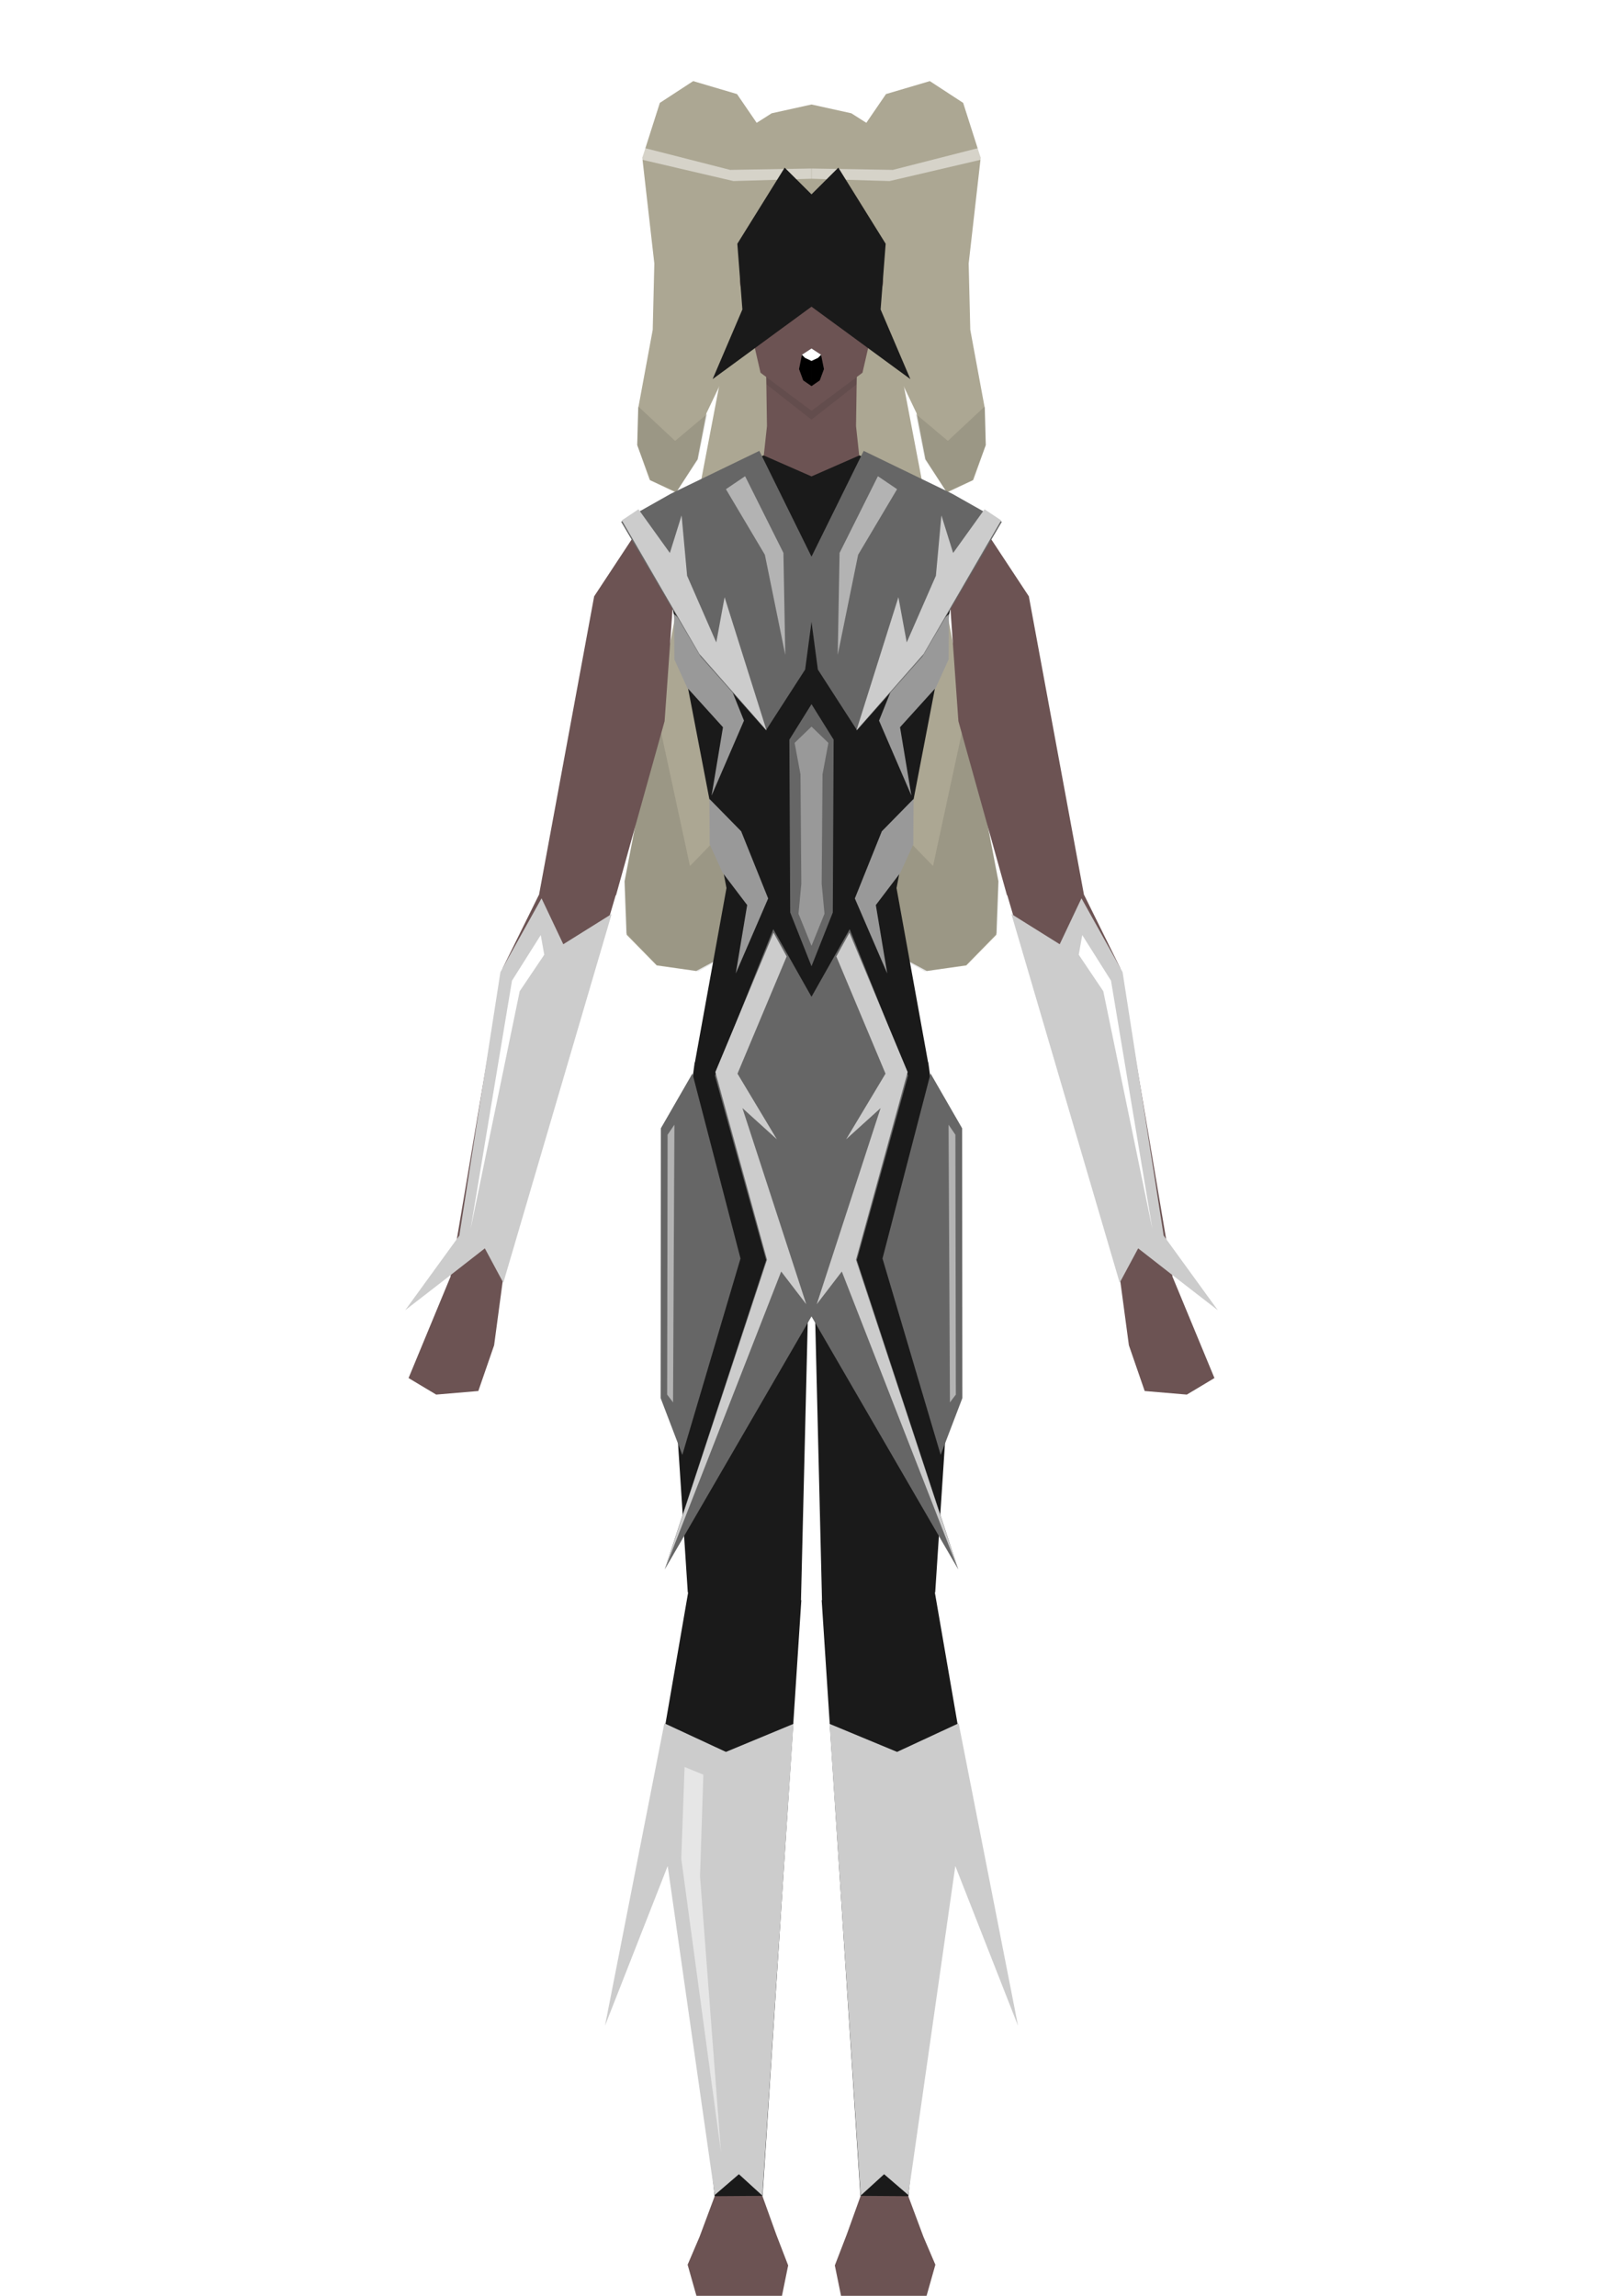<?xml version="1.0" encoding="UTF-8" standalone="no"?>
<!-- Created with Inkscape (http://www.inkscape.org/) -->

<svg
   width="210mm"
   height="297mm"
   viewBox="0 0 210 297"
   version="1.1"
   id="svg1"
   sodipodi:docname="Liezer.svg"
   inkscape:version="1.3.2 (091e20e, 2023-11-25)"
   xmlns:inkscape="http://www.inkscape.org/namespaces/inkscape"
   xmlns:sodipodi="http://sodipodi.sourceforge.net/DTD/sodipodi-0.dtd"
   xmlns="http://www.w3.org/2000/svg"
   xmlns:svg="http://www.w3.org/2000/svg">
  <sodipodi:namedview
     id="namedview1"
     pagecolor="#505050"
     bordercolor="#eeeeee"
     borderopacity="1"
     inkscape:showpageshadow="0"
     inkscape:pageopacity="0"
     inkscape:pagecheckerboard="0"
     inkscape:deskcolor="#505050"
     inkscape:document-units="mm"
     inkscape:zoom="0.70951775"
     inkscape:cx="251.57933"
     inkscape:cy="637.05242"
     inkscape:window-width="1512"
     inkscape:window-height="837"
     inkscape:window-x="0"
     inkscape:window-y="38"
     inkscape:window-maximized="0"
     inkscape:current-layer="g1"
     showguides="true" />
  <defs
     id="defs1">
    <inkscape:path-effect
       effect="mirror_symmetry"
       start_point="105,0"
       end_point="105,297"
       center_point="105,148.5"
       id="path-effect1"
       is_visible="true"
       lpeversion="1.2"
       lpesatellites=""
       mode="vertical"
       discard_orig_path="false"
       fuse_paths="false"
       oposite_fuse="true"
       split_items="false"
       split_open="false"
       link_styles="false" />
    <filter
       inkscape:collect="always"
       style="color-interpolation-filters:sRGB"
       id="filter14"
       x="-0.081"
       y="-0.33"
       width="1.162"
       height="1.66">
      <feGaussianBlur
         inkscape:collect="always"
         stdDeviation="1.523"
         id="feGaussianBlur14" />
    </filter>
    <filter
       inkscape:collect="always"
       style="color-interpolation-filters:sRGB"
       id="filter17"
       x="-0.028"
       y="-0.291"
       width="1.057"
       height="1.582">
      <feGaussianBlur
         inkscape:collect="always"
         stdDeviation="0.519"
         id="feGaussianBlur17" />
    </filter>
    <filter
       inkscape:collect="always"
       style="color-interpolation-filters:sRGB"
       id="filter42"
       x="-0.104"
       y="-0.151"
       width="1.208"
       height="1.303">
      <feGaussianBlur
         inkscape:collect="always"
         stdDeviation="2.097"
         id="feGaussianBlur42" />
    </filter>
    <filter
       inkscape:collect="always"
       style="color-interpolation-filters:sRGB"
       id="filter18"
       x="-0.224"
       y="-0.215"
       width="1.449"
       height="1.43">
      <feGaussianBlur
         inkscape:collect="always"
         stdDeviation="2.071"
         id="feGaussianBlur18" />
    </filter>
    <filter
       inkscape:collect="always"
       style="color-interpolation-filters:sRGB"
       id="filter19"
       x="-0.128"
       y="-0.133"
       width="1.256"
       height="1.267">
      <feGaussianBlur
         inkscape:collect="always"
         stdDeviation="1.995"
         id="feGaussianBlur19" />
    </filter>
    <filter
       inkscape:collect="always"
       style="color-interpolation-filters:sRGB"
       id="filter21"
       x="-0.082"
       y="-0.055"
       width="1.164"
       height="1.111">
      <feGaussianBlur
         inkscape:collect="always"
         stdDeviation="1.15"
         id="feGaussianBlur21" />
    </filter>
    <filter
       inkscape:collect="always"
       style="color-interpolation-filters:sRGB"
       id="filter22"
       x="-0.037"
       y="-0.086"
       width="1.074"
       height="1.171">
      <feGaussianBlur
         inkscape:collect="always"
         stdDeviation="1.358"
         id="feGaussianBlur22" />
    </filter>
  </defs>
  <g
     inkscape:label="Layer 1"
     inkscape:groupmode="layer"
     id="layer1">
    <g
       id="g1"
       inkscape:path-effect="#path-effect1"
       inkscape:label="g1">
      <g
         id="g20"
         inkscape:label="BHair">
        <path
           style="fill:#aca793;fill-opacity:1;stroke-width:1;-inkscape-stroke:none"
           d="m 94.89,24.59 -0.868,20.251 -13.2,69.16 0.264,6.94 3.89,3.959 5.103,0.711 9.665,-5.196 L 105,108.919 V 14 Z m 20.22,0 0.868,20.251 13.2,69.16 -0.264,6.94 -3.89,3.959 -5.103,0.711 -9.665,-5.196 L 105,108.919 V 14 Z"
           id="path12"
           inkscape:original-d="m 94.889914,24.590374 -0.867897,20.250897 -13.200268,69.159909 0.264404,6.94004 3.889724,3.95893 5.10256,0.71141 9.664756,-5.19638 L 105,108.91883 V 14.000345 Z"
           sodipodi:nodetypes="cccccccccc" />
        <path
           style="fill:#000000;fill-opacity:0.1;stroke-width:1;-inkscape-stroke:none;filter:url(#filter42)"
           d="m 85.036,92.408 4.238,19.626 15.928,-16.419 -0.273,12.445 -5.142,12.256 -9.437,5.352 -5.39,-0.851 -3.971,-4.113 -0.208,-6.652 z m 39.928,0 -4.238,19.626 -15.928,-16.419 0.273,12.445 5.142,12.256 9.437,5.352 5.39,-0.851 3.971,-4.113 0.207,-6.652 z"
           id="path42"
           inkscape:original-d="m 85.0361,92.408284 4.237964,19.625556 15.927666,-16.418905 -0.27254,12.445215 -5.141688,12.25639 -9.436848,5.35172 -5.389835,-0.85103 -3.971457,-4.11329 -0.207505,-6.65194 z"
           sodipodi:nodetypes="cccccccccc" />
      </g>
      <g
         id="g10"
         inkscape:label="Neck">
        <path
           style="fill:#6c5353;stroke-width:0.953;-inkscape-stroke:none"
           d="m 99.132,47.973 0.105,7.147 -0.429,3.98 L 105,65.501 V 40.612 Z m 11.735,0 -0.105,7.147 0.429,3.98 L 105,65.501 V 40.612 Z"
           id="path2"
           inkscape:original-d="m 99.132472,47.972666 0.105189,7.147281 -0.429115,3.979974 L 105,65.50112 V 40.611571 Z"
           sodipodi:nodetypes="cccccc" />
      </g>
      <g
         id="g9"
         inkscape:label="Head">
        <path
           style="fill:#1a1a1a;fill-opacity:0.1;stroke-width:1;-inkscape-stroke:none"
           d="M 99.17,49.723 105,54.293 v -8.016 l -5.968,-0.334 z m 11.66,0 L 105,54.293 v -8.016 l 5.968,-0.334 z"
           id="path11"
           inkscape:original-d="M 99.17014,49.722898 105,54.293138 v -8.015873 l -5.967686,-0.33396 z"
           sodipodi:nodetypes="ccccc" />
        <path
           style="fill:#6c5353;stroke-width:0.953;-inkscape-stroke:none"
           d="M 105,14.874 96.69,20.918 95.637,36.183 98.404,48.219 105,53.147 Z m 0,0 8.31,6.044 1.053,15.265 -2.767,12.036 L 105,53.147 Z"
           id="path1"
           inkscape:original-d="M 105,14.874476 96.690187,20.918385 95.63712,36.183119 98.403954,48.218845 105,53.146618 Z"
           sodipodi:nodetypes="cccccc" />
        <path
           style="fill:#000000;fill-opacity:1;stroke-width:1.08;-inkscape-stroke:none"
           d="m 103.758,45.925 -0.37,1.823 0.544,1.465 1.067,0.736 2.4e-4,-4.854 z m 2.483,0 0.37,1.823 -0.544,1.465 -1.067,0.736 -2.4e-4,-4.854 z"
           id="path15"
           inkscape:original-d="m 103.75849,45.924792 -0.36958,1.822647 0.54392,1.465033 1.06717,0.736415 2.4e-4,-4.853875 z"
           sodipodi:nodetypes="cccccc" />
        <path
           style="fill:#ffffff;fill-opacity:1;stroke-width:1;-inkscape-stroke:none"
           d="m 103.758,45.894 0.401,0.405 L 105,46.693 v -1.611 z m 2.484,0 -0.401,0.405 L 105,46.693 v -1.611 z"
           id="path16"
           inkscape:original-d="m 103.75796,45.894183 0.40073,0.405163 L 105,46.693013 v -1.610548 z"
           sodipodi:nodetypes="ccccc" />
      </g>
      <g
         id="g11"
         inkscape:label="Body"
         style="display:inline">
        <path
           style="fill:#1a1a1a;stroke-width:0.953;-inkscape-stroke:none"
           d="m 105,61.63 -6.201,-2.718 -13.997,6.218 -2.282,8.36 4.465,4.942 7.015,36.453 -4.094,22.598 6.081,9.241 L 105,150.968 Z m 2.6e-4,0 6.201,-2.718 13.997,6.218 2.282,8.36 -4.465,4.942 -7.015,36.453 4.094,22.598 -6.081,9.241 L 105,150.968 Z"
           id="path3"
           inkscape:original-d="m 104.99987,61.630184 -6.201202,-2.718166 -13.996584,6.217934 -2.282114,8.359585 4.465486,4.941827 7.015261,36.452756 -4.09424,22.59844 6.0808,9.24146 L 105,150.96796 Z"
           sodipodi:nodetypes="cccccccccc" />
      </g>
      <g
         id="g14"
         inkscape:label="Forelegs">
        <path
           style="fill:#1a1a1a;stroke-width:0.953;-inkscape-stroke:none"
           d="m 89.888,137.414 -3.627,26.858 2.732,41.732 6.753,3.912 7.894,-2.894 L 105,151.019 99.696,141.436 Z m 30.223,0 3.627,26.858 -2.732,41.732 -6.753,3.912 -7.894,-2.894 L 105,151.019 l 5.304,-9.584 z"
           id="path6"
           inkscape:original-d="m 89.888375,137.41416 -3.627316,26.85843 2.731954,41.73217 6.752637,3.91182 7.89415,-2.89354 L 105,151.0192 99.696387,141.43562 Z"
           sodipodi:nodetypes="cccccccc" />
      </g>
      <g
         id="g15"
         inkscape:label="Legs">
        <path
           style="fill:#1a1a1a;stroke-width:0.953;-inkscape-stroke:none"
           d="m 89.031,206.056 -2.979,17.248 6.421,60.842 3.038,1.103 3.156,-1.196 5.015,-77.032 -7.382,-3.685 z m 31.938,0 2.979,17.248 -6.421,60.842 -3.038,1.103 -3.156,-1.196 -5.015,-77.032 7.382,-3.685 z"
           id="path7"
           inkscape:original-d="m 89.031079,206.05569 -2.978794,17.24776 6.421394,60.84195 3.037557,1.1033 3.155872,-1.19591 5.014842,-77.03196 -7.381918,-3.68521 z"
           sodipodi:nodetypes="cccccccc" />
      </g>
      <g
         id="g16"
         inkscape:label="Hands"
         inkscape:transform-center-x="-34.992336"
         inkscape:transform-center-y="64.917372">
        <path
           style="fill:#6c5353;stroke-width:0.851;-inkscape-stroke:none"
           d="m 58.284,165.18 -5.42,13.093 3.573,2.14 5.453,-0.463 2.045,-5.921 1.134,-8.471 -3.443,-1.415 z m 93.433,0 5.42,13.093 -3.573,2.14 -5.453,-0.463 -2.045,-5.921 -1.134,-8.471 3.443,-1.415 z"
           id="path8"
           inkscape:original-d="m 58.283726,165.18013 -5.420458,13.09338 3.573386,2.1405 5.453374,-0.46336 2.044518,-5.92118 1.13354,-8.47108 -3.443185,-1.41519 z"
           sodipodi:nodetypes="cccccccc"
           inkscape:transform-center-x="101.70681"
           inkscape:transform-center-y="53.30096" />
      </g>
      <g
         id="g12"
         inkscape:label="Forearms"
         inkscape:transform-center-x="-34.992336"
         inkscape:transform-center-y="-26.543091">
        <path
           style="fill:#6c5353;stroke-width:0.851;-inkscape-stroke:none"
           d="m 87.049,78.41 -1.056,14.883 -6.284,22.52 -5.334,1.661 -4.655,-1.586 7.158,-38.742 7.923,-12.017 z m 35.902,0 1.056,14.883 6.284,22.52 5.334,1.661 4.655,-1.586 -7.158,-38.742 -7.923,-12.017 z"
           id="path4"
           inkscape:original-d="m 87.048762,78.409749 -1.055551,14.88337 -6.283739,22.519581 -5.334171,1.6615 -4.654852,-1.58607 7.158072,-38.742463 7.922866,-12.016742 z"
           sodipodi:nodetypes="cccccccc" />
      </g>
      <g
         id="g13"
         inkscape:label="Arms"
         inkscape:transform-center-x="-34.992336"
         inkscape:transform-center-y="28.357102">
        <path
           style="fill:#6c5353;stroke-width:0.851;-inkscape-stroke:none"
           d="m 69.696,115.83 -4.665,9.434 -6.745,39.911 3.016,1.304 3.765,-0.938 14.593,-49.711 -4.65,-2.491 z m 70.607,0 4.665,9.434 6.745,39.911 -3.016,1.304 -3.765,-0.938 -14.593,-49.711 4.65,-2.491 z"
           id="path5"
           inkscape:original-d="m 69.696336,115.82992 -4.664563,9.43402 -6.744594,39.91105 3.015508,1.30422 3.764773,-0.93828 14.59259,-49.71101 -4.650197,-2.4912 z"
           sodipodi:nodetypes="cccccccc"
           inkscape:transform-center-x="71.682996"
           inkscape:transform-center-y="20.93132" />
      </g>
      <g
         id="g17"
         inkscape:label="Feet">
        <path
           style="fill:#6c5353;stroke-width:0.953;-inkscape-stroke:none"
           d="m 92.473,284.114 -1.958,5.254 -1.543,3.609 1.155,4.084 11.038,0.002 0.815,-3.996 -1.536,-3.984 -1.803,-5.013 z m 25.054,0 1.958,5.254 1.543,3.609 -1.155,4.084 -11.038,0.002 -0.815,-3.996 1.536,-3.984 1.803,-5.013 z"
           id="path9"
           inkscape:original-d="m 92.472921,284.11411 -1.957979,5.25358 -1.543351,3.60946 1.15467,4.08391 11.038449,0.002 0.8149,-3.99554 -1.53556,-3.98431 -1.803075,-5.01337 z"
           sodipodi:nodetypes="ccccccccc" />
      </g>
      <g
         id="g18"
         inkscape:label="FHair">
        <path
           style="fill:#aca793;fill-opacity:1;stroke-width:1;-inkscape-stroke:none"
           d="m 105,25.517 -6.844,3.301 -2.385,6.718 -0.404,9.622 -3.961,8.305 -1.149,5.952 -2.775,4.299 -3.408,-1.608 -1.626,-4.533 0.136,-4.79 1.871,-10.115 0.209,-8.577 -1.556,-13.673 2.269,-7.109 4.313,-2.815 5.67,1.674 2.547,3.721 L 99.845,14.656 105,13.517 Z m 0,0 6.844,3.301 2.385,6.718 0.404,9.622 3.961,8.305 1.149,5.952 2.775,4.299 3.408,-1.608 1.626,-4.533 -0.136,-4.79 -1.871,-10.115 -0.209,-8.577 1.556,-13.673 -2.269,-7.109 -4.313,-2.815 -5.67,1.674 -2.547,3.721 -1.938,-1.233 L 105,13.517 Z"
           id="path10"
           inkscape:original-d="m 105,25.516506 -6.843681,3.301366 -2.384658,6.717557 -0.40372,9.622288 -3.96103,8.304664 -1.148906,5.951941 -2.774972,4.299195 -3.40803,-1.607713 -1.626437,-4.53345 0.1357,-4.789738 1.871452,-10.114916 0.209036,-8.577248 -1.555563,-13.672868 2.268857,-7.109337 4.313076,-2.814797 5.669539,1.674024 2.546574,3.721402 L 99.84535,14.655552 105,13.517286 Z"
           sodipodi:nodetypes="cccccccccccccccccccc" />
        <path
           style="fill:#ffffff;fill-opacity:0.5;stroke-width:1;-inkscape-stroke:none;filter:url(#filter17)"
           d="m 83.037,20.654 11.862,2.77 10.116,-0.301 V 21.798 L 94.478,21.979 83.399,19.149 Z m 43.925,0 -11.862,2.77 -10.116,-0.301 v -1.325 l 10.538,0.181 11.08,-2.83 z"
           id="path17"
           inkscape:original-d="m 83.037446,20.653984 11.862491,2.769922 10.116233,-0.301078 V 21.798082 L 94.478429,21.978729 83.39874,19.148591 Z" />
        <path
           style="mix-blend-mode:normal;fill:#000000;fill-opacity:0.1;stroke-width:1;-inkscape-stroke:none;filter:url(#filter14)"
           d="m 91.509,53.55 -1.175,5.875 -2.802,4.203 -3.343,-1.491 -1.726,-4.535 0.098,-5.045 4.793,4.48 z m 26.982,0 1.175,5.875 2.802,4.203 3.343,-1.491 1.726,-4.535 -0.098,-5.045 -4.793,4.48 z"
           id="path14"
           inkscape:original-d="m 91.509235,53.549848 -1.174935,5.874668 -2.801763,4.202645 -3.342719,-1.491168 -1.726467,-4.535312 0.09831,-5.045007 4.792728,4.479739 z"
           sodipodi:nodetypes="cccccccc" />
      </g>
      <g
         id="g19"
         inkscape:label="Mask"
         style="fill:#1a1a1a">
        <path
           style="fill:#1a1a1a;fill-opacity:1;stroke-width:1;-inkscape-stroke:none"
           d="m 105,25.141 -3.47,-3.453 -6.127,9.847 0.654,8.501 -3.851,9.01 L 105,39.673 Z m 0,0 3.47,-3.453 6.127,9.847 -0.654,8.501 3.851,9.01 L 105,39.673 Z"
           id="path13"
           inkscape:original-d="m 105,25.140655 -3.46965,-3.453112 -6.126653,9.847267 0.653948,8.50132 -3.851024,9.009944 L 105,39.672826 Z"
           sodipodi:nodetypes="ccccccc" />
      </g>
      <g
         id="g27"
         inkscape:label="LegArmor"
         style="fill:#cccccc;fill-opacity:1">
        <path
           style="fill:#cccccc;fill-opacity:1;stroke-width:1;-inkscape-stroke:none"
           d="m 92.475,283.962 -6.082,-42.565 -8.117,20.68 7.685,-39.14 7.968,3.7 8.736,-3.626 -4.025,61.026 -3.033,-2.767 z m 25.051,0 6.082,-42.565 8.117,20.68 -7.685,-39.14 -7.968,3.7 -8.736,-3.626 4.025,61.026 3.033,-2.767 z"
           id="path36"
           inkscape:original-d="m 92.474503,283.96243 -6.081698,-42.56508 -8.117446,20.68015 7.684971,-39.13973 7.967976,3.70048 8.736104,-3.62558 -4.024681,61.02588 -3.03323,-2.76693 z"
           inkscape:label="path36"
           sodipodi:nodetypes="ccccccccc" />
      </g>
      <g
         id="g25"
         inkscape:label="ForelegArmor">
        <path
           style="fill:#666666;fill-opacity:1;stroke-width:1;-inkscape-stroke:none"
           d="m 89.593,138.873 6.221,23.936 -7.528,25.406 -2.807,-7.353 0.031,-34.9 z m 30.814,0 -6.221,23.936 7.528,25.406 2.807,-7.353 -0.031,-34.9 z"
           id="path25"
           inkscape:original-d="m 89.592954,138.87297 6.220665,23.93569 -7.528004,25.40583 -2.807435,-7.3528 0.03092,-34.90013 z"
           sodipodi:nodetypes="cccccc"
           inkscape:label="path25" />
        <path
           style="fill:#ffffff;fill-opacity:0.5;stroke-width:1;-inkscape-stroke:none;filter:url(#filter19)"
           d="m 86.381,146.795 -0.059,33.622 0.765,1.001 0.177,-35.919 z m 37.237,0 0.059,33.622 -0.765,1.001 -0.177,-35.919 z"
           id="path19"
           inkscape:original-d="m 86.381324,146.79526 -0.05888,33.62218 0.76548,1.00101 0.176649,-35.91862 z" />
      </g>
      <g
         id="g23"
         inkscape:label="Armor">
        <path
           style="fill:#999999;fill-opacity:1;stroke-width:1;-inkscape-stroke:none"
           d="m 91.788,103.349 4.112,4.19 3.492,8.69 -4.19,9.699 1.474,-8.845 -3.181,-4.19 -1.662,-3.655 z m 26.424,0 -4.112,4.19 -3.492,8.69 4.19,9.699 -1.474,-8.845 3.181,-4.19 1.662,-3.655 z"
           id="path29"
           inkscape:original-d="m 91.788107,103.34891 4.112232,4.18982 3.491516,8.69 -4.18982,9.69866 1.474195,-8.84518 -3.18116,-4.18982 -1.662343,-3.65468 z"
           sodipodi:nodetypes="cccccccc" />
        <path
           style="fill:#999999;fill-opacity:1;stroke-width:1;-inkscape-stroke:none"
           d="m 87.214,79.426 5.557,5.109 3.492,8.69 -4.19,9.699 1.474,-8.845 -4.626,-5.109 -1.662,-3.655 z m 35.573,0 -5.557,5.109 -3.492,8.69 4.19,9.699 -1.474,-8.845 4.626,-5.109 1.662,-3.655 z"
           id="path29-1"
           sodipodi:nodetypes="cccccccc"
           inkscape:original-d="m 87.213648,79.425764 5.556938,5.109178 3.491516,8.69 -4.18982,9.698658 1.474195,-8.845178 -4.625866,-5.109178 -1.662343,-3.65468 z" />
        <path
           style="fill:#666666;fill-opacity:1;stroke-width:1;-inkscape-stroke:none"
           d="M 99.11,94.469 90.648,84.936 80.37,67.502 86.809,63.866 98.251,58.326 105,72.013 v 8.428 l -0.823,6.177 z m 11.779,0 8.462,-9.533 10.278,-17.434 -6.439,-3.636 L 111.749,58.326 105,72.013 v 8.428 l 0.823,6.177 z"
           id="path23"
           inkscape:original-d="M 99.110416,94.46942 90.648498,84.936144 80.370112,67.501647 86.809047,63.865987 98.251091,58.326346 105,72.013116 v 8.428061 l -0.82275,6.177037 z"
           sodipodi:nodetypes="ccccccccc" />
        <path
           style="fill:#666666;fill-opacity:1;stroke-width:1;-inkscape-stroke:none"
           d="m 105,91.094 -2.865,4.596 0.109,22.358 2.757,6.952 z m 0,0 2.865,4.596 -0.109,22.358 L 105,125.001 Z"
           id="path24"
           inkscape:original-d="m 105,91.09439 -2.86546,4.596352 0.10891,22.358148 2.75655,6.95176 z"
           sodipodi:nodetypes="ccccc" />
        <path
           style="fill:#666666;fill-opacity:1;stroke-width:1;-inkscape-stroke:none"
           d="M 92.504,139.154 99.131,163.009 86.01,203.032 105,170.298 v -41.349 l -4.942,-8.747 z m 24.991,0 -6.626,23.855 13.12,40.023 L 105,170.298 v -41.349 l 4.942,-8.747 z"
           id="path37"
           inkscape:original-d="M 92.504288,139.15401 99.130669,163.00899 86.010434,203.03233 105,170.29801 v -41.34862 l -4.94164,-8.74683 z"
           sodipodi:nodetypes="ccccccc"
           inkscape:label="path37" />
        <path
           style="fill:#cccccc;fill-opacity:1;stroke-width:1;-inkscape-stroke:none"
           d="m 82.612,65.883 4.063,5.656 1.516,-4.862 0.714,7.806 3.773,8.627 1.078,-5.85 5.426,17.222 -8.683,-9.878 -10.038,-17.287 z m 44.776,0 -4.063,5.656 -1.516,-4.862 -0.714,7.806 -3.773,8.627 -1.078,-5.85 -5.426,17.222 8.683,-9.878 10.038,-17.287 z"
           id="path40"
           inkscape:original-d="m 82.612155,65.882596 4.062894,5.656183 1.515892,-4.86237 0.714432,7.806278 3.772965,8.627109 1.077805,-5.850043 5.426241,17.222422 -8.683437,-9.878406 -10.037736,-17.287211 z"
           sodipodi:nodetypes="cccccccccc"
           inkscape:label="path40" />
        <path
           style="fill:#cccccc;fill-opacity:1;stroke-width:1;-inkscape-stroke:none"
           d="m 101.786,123.734 -6.362,15.162 5.089,8.482 -4.453,-4.029 8.261,25.373 -3.243,-4.229 -15.061,38.55 13.224,-40.079 -6.68,-24.28 7.528,-18.025 z m 6.428,0 6.362,15.162 -5.089,8.482 4.453,-4.029 -8.261,25.373 3.243,-4.229 15.061,38.55 -13.224,-40.079 6.68,-24.28 -7.528,-18.025 z"
           id="path41"
           inkscape:original-d="m 101.78593,123.73352 -6.361624,15.16186 5.089294,8.48216 -4.45313,-4.02902 8.2613,25.37318 -3.24311,-4.22934 -15.061177,38.5502 13.223798,-40.07905 -6.679703,-24.28018 7.527922,-18.02459 z"
           sodipodi:nodetypes="ccccccccccc" />
        <path
           style="mix-blend-mode:normal;fill:#ffffff;fill-opacity:0.5;stroke-width:1;-inkscape-stroke:none;filter:url(#filter18)"
           d="m 93.927,63.285 2.48,-1.68 4.96,9.921 0.24,13.201 -2.64,-12.961 z m 22.146,0 -2.48,-1.68 -4.96,9.921 -0.24,13.201 2.64,-12.961 z"
           id="path18"
           inkscape:original-d="m 93.926869,63.284627 2.480179,-1.680121 4.960362,9.920724 0.24002,13.200964 -2.640194,-12.960948 z"
           sodipodi:nodetypes="cccccc" />
        <path
           style="fill:#999999;fill-opacity:1;stroke-width:1;-inkscape-stroke:none"
           d="m 105,94 -2.185,2.106 0.759,4.066 0.11,14.159 -0.366,3.873 1.682,4.161 z m 0,0 2.185,2.106 -0.759,4.066 -0.11,14.159 0.366,3.873 L 105,122.364 Z"
           id="path20"
           inkscape:original-d="m 105,93.999898 -2.18451,2.105621 0.75856,4.065511 0.10995,14.15918 -0.36616,3.8729 1.68216,4.16085 z"
           sodipodi:nodetypes="ccccccc" />
      </g>
      <g
         id="g39"
         inkscape:label="ArmArmor">
        <path
           style="fill:#cccccc;fill-opacity:1;stroke-width:1;-inkscape-stroke:none"
           d="m 58.37,164.898 -5.939,4.596 7.003,-9.648 5.318,-34.096 5.318,-9.541 2.815,5.943 6.256,-3.91 -14.017,47.706 -2.391,-4.453 z m 93.26,0 5.939,4.596 -7.003,-9.648 -5.318,-34.096 -5.318,-9.541 -2.815,5.943 -6.256,-3.91 14.017,47.706 2.391,-4.453 z"
           id="path39"
           inkscape:original-d="m 58.370082,164.89848 -5.939185,4.59581 7.003232,-9.64777 5.317789,-34.09642 5.317791,-9.54074 2.815299,5.94341 6.256226,-3.91014 -14.017352,47.70614 -2.390627,-4.45312 z"
           sodipodi:nodetypes="cccccccccc" />
      </g>
      <path
         style="fill:#ffffff;fill-opacity:0.5;stroke-width:1;-inkscape-stroke:none;filter:url(#filter21)"
         d="m 88.577,228.586 -0.429,11.858 5.143,38.002 -2.714,-35.717 0.429,-13.144 z"
         id="path21"
         inkscape:original-d="m 88.576927,228.58562 -0.428596,11.85788 5.143174,38.00236 -2.714453,-35.7165 0.428599,-13.14368 z" />
      <path
         style="fill:#ffffff;fill-opacity:1;stroke-width:1;-inkscape-stroke:none;filter:url(#filter22)"
         d="m 60.892,158.992 5.354,-32.125 3.721,-5.899 0.454,2.541 -3.176,4.719 z m 88.215,0 -5.354,-32.125 -3.721,-5.899 -0.454,2.541 3.176,4.719 z"
         id="path22"
         inkscape:original-d="m 60.892387,158.99175 5.354175,-32.12505 3.720698,-5.89866 0.453742,2.54096 -3.176204,4.71893 z"
         sodipodi:nodetypes="cccccc" />
    </g>
  </g>
</svg>
